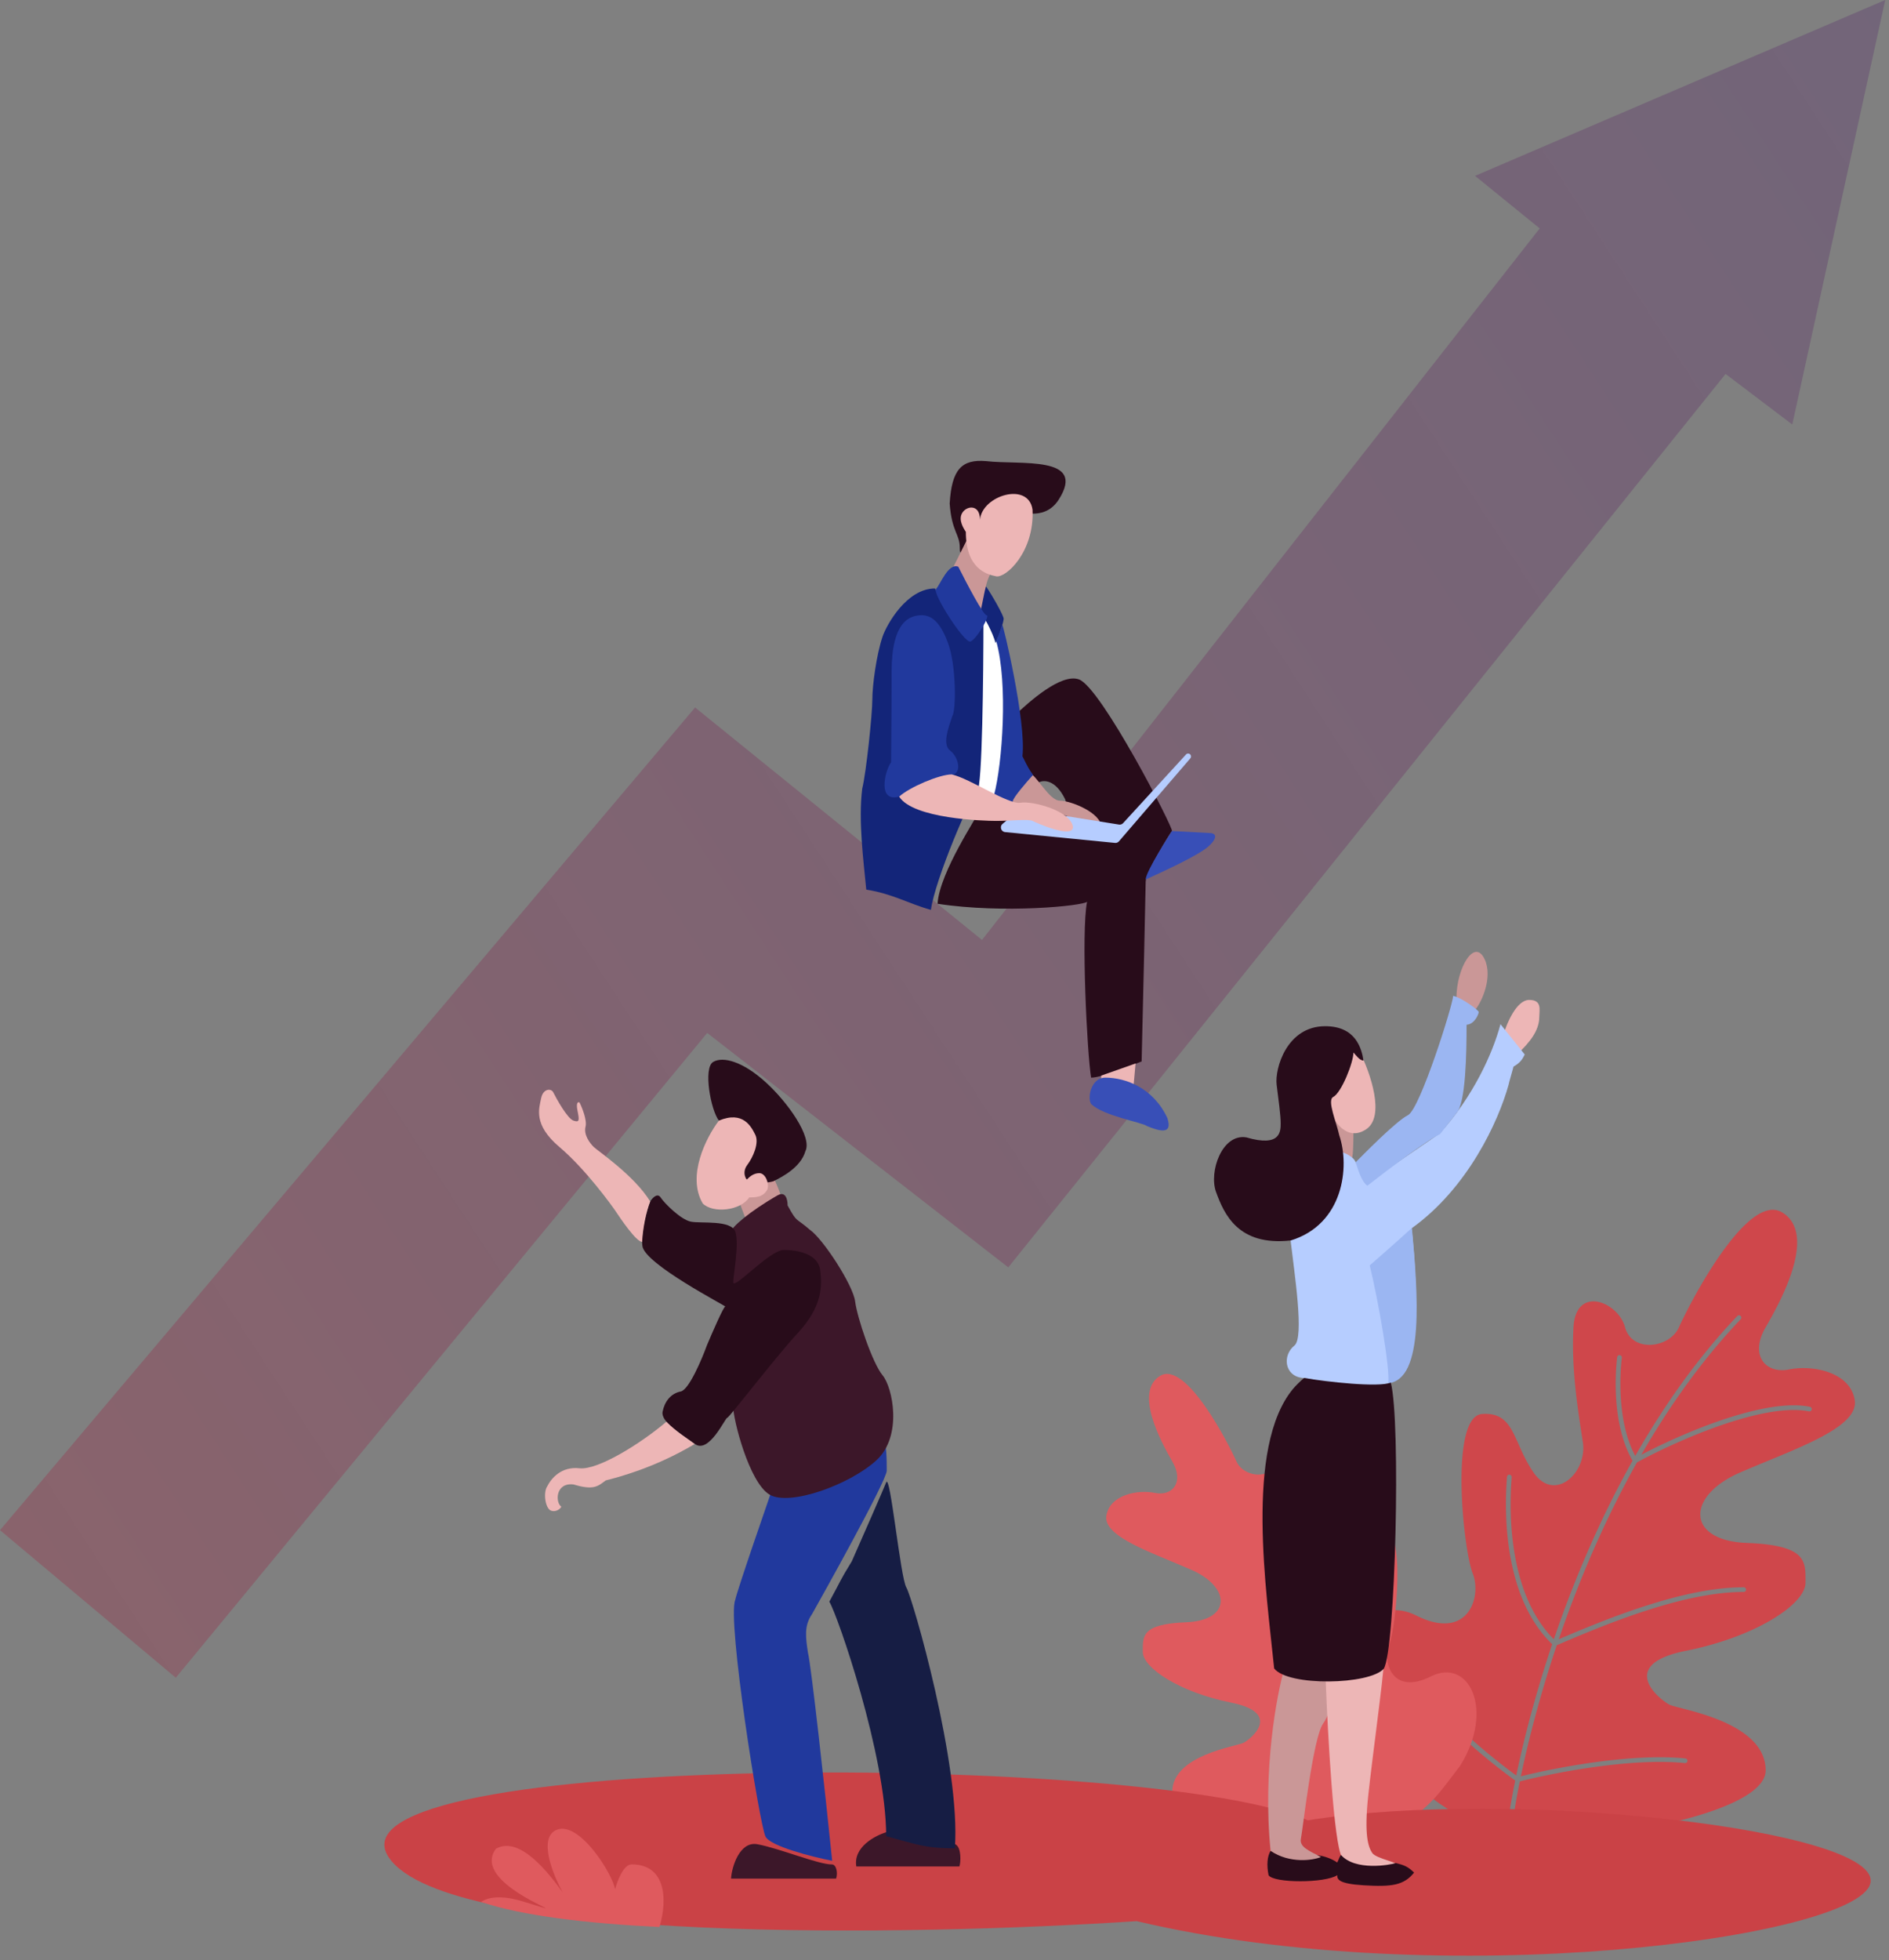 <svg width="403" height="418" fill="none" xmlns="http://www.w3.org/2000/svg"><rect width="100%" height="100%" fill="#808080" stroke="none"/><path fill-rule="evenodd" clip-rule="evenodd" d="M322.686 391.549c9 2.572 54-3.5 54-14 0-8.641-12.531-11.864-18.082-13.292-1.193-.307-2.064-.531-2.418-.708-2-1-11.5-8.5 3.5-11.5s25.5-10 25.5-14.5l.001-.482c.017-4.266.031-7.536-12.501-8.018-13-.5-13-10-1.5-15 1.91-.83 3.889-1.647 5.857-2.459 9.88-4.077 19.477-8.037 18.643-13.041-1-6-9-7.5-14-6.5s-8.5-3-5-9 11-20 3.5-24.5-20 20-22 24.5-10 5.5-11.5 0-10.5-9-11 0c-.473 8.518.845 17.036 1.835 23.435l.165 1.065c1 6.5-6 13-10.5 6.5-1.44-2.08-2.368-4.16-3.194-6.011-1.754-3.932-3.046-6.829-7.806-6.489-7 .5-4 29-2 34s-1 14.5-12 9-18.5 9.5-8.5 25.5c.704.906 1.379 1.795 2.04 2.667 5.907 7.792 10.772 14.208 26.96 18.833zm48.676-110.204a.5.5 0 10-.724-.69c-8.476 8.9-15.689 19.154-21.769 29.833-1.711-3.172-2.575-6.979-2.945-10.651-.399-3.961-.217-7.724.073-10.281a.5.5 0 10-.994-.112c-.296 2.61-.481 6.447-.074 10.494.397 3.944 1.361 8.126 3.364 11.569-7.095 12.641-12.623 25.843-16.796 38.084-5.603-5.622-7.888-13.797-8.749-20.839-.761-6.229-.401-11.456-.281-13.187v-.001c.02-.29.033-.482.033-.564a.5.5 0 00-1 0c0 .055-.01.203-.027.435-.112 1.577-.5 7.029.283 13.438.887 7.26 3.287 15.902 9.385 21.77-3.485 10.368-5.995 20.013-7.662 28a126.446 126.446 0 01-10.636-8.711c-4.102-3.774-7.836-7.842-9.391-11.145a.499.499 0 10-.904.426c1.645 3.497 5.515 7.679 9.618 11.455a127.18 127.18 0 0011.092 9.05c-.781 3.851-1.361 7.293-1.754 10.215a.502.502 0 00.429.563.502.502 0 00.563-.429c.389-2.9.965-6.324 1.744-10.161 7.225-1.846 23.864-5.082 35.209-3.909a.499.499 0 10.102-.994c-11.286-1.168-27.604 1.946-35.087 3.815 1.664-7.967 4.172-17.596 7.656-27.948 11.92-5.157 27.571-11.37 39.88-11.37a.5.5 0 000-1c-12.259 0-27.66 6.021-39.447 11.094 4.158-12.146 9.651-25.218 16.683-37.724 4.097-2.236 10.788-5.433 17.692-7.835 3.488-1.214 7.02-2.221 10.294-2.8 3.28-.581 6.267-.727 8.68-.245a.5.5 0 10.196-.98c-2.587-.518-5.714-.351-9.051.24-3.343.592-6.928 1.616-10.447 2.84-6.225 2.166-12.27 4.968-16.437 7.151 5.959-10.357 12.987-20.273 21.199-28.896z" fill="#CF474B"/><path d="M250.1 382.124c0 7.828 33.306 12.354 39.968 10.437 13.322-3.834 16.283-9.319 21.464-16.028 7.401-11.928 1.85-23.111-6.291-19.01-8.142 4.1-10.362-2.982-8.882-6.71 1.48-3.727 3.701-24.974-1.48-25.347-5.181-.373-4.811 4.473-8.142 9.319-3.331 4.846-8.511 0-7.771-4.846.74-4.846 1.85-11.555 1.48-18.265-.37-6.709-7.031-4.1-8.142 0-1.11 4.101-7.031 3.355-8.511 0-1.481-3.355-10.732-21.619-16.283-18.265-5.551 3.355 0 13.792 2.59 18.265 2.591 4.473 0 7.455-3.701 6.71-3.7-.746-9.621.373-10.362 4.846-.74 4.473 9.622 7.827 18.134 11.555 8.512 3.727 8.512 10.81-1.11 11.182-9.622.373-9.252 2.982-9.252 6.337 0 3.355 7.771 8.573 18.874 10.81 11.102 2.236 4.07 7.828 2.59 8.573-1.48.746-15.173 2.609-15.173 10.437z" fill="#DF5A5E"/><path d="M83.007 396.204c12.8 18.4 111.667 16.667 159.5 13.5 65.5 15.5 153.5 3.5 156.5-8s-76.5-20.5-120-13.5c-32.5-14.5-212-15-196 8z" fill="#CA4246"/><path d="M37.504 357.793L0 326.324l148.29-175.448 61.213 49.574L328.479 48.712l-13.794-11.208L402.193 0l-19.829 90.526-14.226-10.777-153.031 190.535-64.231-50.004L37.504 357.793z" fill="url(#paint0_linear)"/><path d="M156.846 341.231c.431-2.155 7.329-21.985 7.76-23.278 7.759-4.167 23.019-12.674 23.709-11.639.862 1.293.862 5.173.862 7.328 0 2.156-14.249 27.589-15.95 30.607-1.748 2.499-1.317 5.086-.862 8.19.734 2.931 3.736 30.319 5.173 44.401-4.311-.862-13.191-3.104-14.226-5.173-1.293-2.587-8.214-46.212-6.466-50.436z" fill="#21399D"/><path d="M158.978 259.671l-1.293-3.448c.345-5.173 5.029-5.604 7.328-5.173.575 1.437 2.328 4.828 1.293 5.173-1.034.345-5.604 2.299-7.328 3.448z" fill="#CA9797"/><path d="M155.961 262.689c0 .689-.719 9.052-.863 13.363 0 6.753 1.294 21.295 1.294 23.709 0 3.018 3.448 16.381 7.759 18.967 4.311 2.587 17.243-2.155 22.847-7.328 5.604-5.173 3.449-15.519 1.293-18.105-2.155-2.587-5.428-12.317-5.859-15.766-.431-3.448-6.818-13.3-9.66-15.272-3.193-2.77-2.586-1.293-4.741-5.172 0-1.294-.431-3.141-2.156-2.156-6.035 3.449-9.914 6.897-9.914 7.76zm5.604 130.615c-3.794-.689-5.461 4.886-5.604 7.329h22.415c.432-1.294 0-3.018-.862-3.018-3.017 0-11.208-3.448-15.949-4.311zm43.107 4.742h-21.985c-.69-4.138 4.024-6.61 6.466-7.328 4.311 1.149 13.277 1.897 14.657 2.586 1.379.69 1.149 4.024.862 4.742z" fill="#3C1729"/><path d="M165.013 251.912c-1.293.431-4.542.431-6.41.862-1.581-3.449-3.849-12.07-5.229-13.795-1.724-2.155-3.393-11.207-1.238-12.501 2.156-1.293 6.466 0 11.208 4.311s9.981 11.711 8.481 14.711c-1 3.5-5.087 5.55-6.812 6.412zm-24.084 3.448c-.69-1.034-1.78.144-2.211.863-.719 1.868-2.014 6.379-1.669 9.483.431 3.88 18.105 12.932 17.674 12.932-.345 0-2.73 5.461-3.88 8.191-1.149 3.161-3.879 9.57-5.604 9.915-2.155.431-3.448 2.155-3.879 4.31-.431 2.156 3.879 4.742 6.897 6.898 3.017 2.155 6.466-5.604 6.897-5.604.431 0 9.915-12.502 15.088-18.106 5.173-5.604 5.173-9.914 4.741-13.363-.431-3.449-4.741-4.311-7.759-4.311-3.017 0-10.777 8.622-10.777 6.898 0-1.725 1.293-8.191.431-10.777-.862-2.587-7.328-1.725-9.483-2.156-2.156-.431-5.604-3.879-6.466-5.173z" fill="#280C1A"/><path d="M189.057 316.146c-.69 1.724-5.173 11.926-7.329 16.812-2.642 4.311-2.211 3.879-4.797 8.621 1.724 2.759 12.126 32.762 12.126 50.005 6.466 1.724 8.19 2.586 14.656 2.586 1.293-17.674-9.052-53.453-10.346-55.608-1.293-2.156-3.448-24.572-4.31-22.416z" fill="#161D44"/><path d="M149.925 256.654c-3.448-5.863.719-14.082 3.449-17.674 5.173-2.156 6.897 1.292 7.759 3.017.862 1.724-.431 4.742-1.724 6.466-1.293 1.725 0 3.449 0 3.018v-.001c.432-.431 1.294-1.292 2.587-1.292 1.293 0 2.155 2.155 1.724 3.448-.862 1.724-2.587 1.724-3.88 1.724-1.868 2.874-7.759 3.449-9.915 1.294zm-11.207-.431c-.863 2.155-1.581 5.747-1.725 8.621-1.293 0-4.742-5.173-5.604-6.466-.862-1.293-6.466-9.053-12.07-13.794-5.603-4.742-4.311-8.191-3.88-10.346.432-2.156 2.156-2.156 2.587-1.294.647 1.294 3.018 5.604 4.311 6.036 1.293.431 1.293 0 .862-2.156-.345-1.724.144-1.868.431-1.724.575 1.149 1.638 3.793 1.293 5.173-.431 1.724.862 3.448 1.724 4.311.863.862 8.622 6.035 12.071 11.639zm-21.123 65.954c1.034.345 2.011-.431 2.155-.862-1.293-.862-1.293-5.173 2.587-4.742 4.31 1.293 5.173.431 6.897-.862 2.155-.539 10.346-2.586 18.967-7.759-1.724-1.294-3.879-2.587-6.035-4.742-5.604 4.742-14.656 10.346-18.536 9.915-3.88-.432-6.035 2.155-6.897 3.879-.863 1.293-.431 4.742.862 5.173z" fill="#EDB6B6"/><path d="M207.347 169.034c-1.724-3.104 0-30.175 2.156-40.952 3.017 3.88 5.862 16.898 6.896 18.967 1.035 2.07-1.005 17.531-2.155 25.003-1.58.287-5.172.086-6.897-3.018z" fill="#fff"/><path d="M225.883 106.528c-1.732 2.727-4.158 3.018-5.595 3.018-3.592.718-11.122 2.5-12.501 3.879-1.725 1.725-3.018 6.466-3.018 3.449 0-3.018-1.733-3.449-2.164-9.484.431-7.328 2.587-9.483 7.76-9.052 7.328.862 21.545-1.293 15.518 8.19zm-9.483 54.316v-8.191c3.161-3.017 10.001-9.139 13.794-7.759 4.742 1.724 20.261 31.899 19.83 32.33-.431.432-5.604 9.053-5.604 10.777 0 1.38-.575 26.152-.863 38.366-3.448 1.293-8.621 3.449-10.776 3.449-.863-5.173-2.156-31.038-.863-37.504-.862.862-17.674 2.587-31.899.431.426-6.823 8.868-19.13 8.632-19.394-.018-.003-.022-.004-.011-.004.005 0 .009.001.011.004.675.104 21.044 2.015 18.526-3.022-2.069-4.138-4.598-4.023-5.604-3.448-.429 0-1.459-.345-2.156-1.725-.87-1.724-3.017-3.017-3.017-4.31z" fill="#280C1A"/><path d="M203.468 120.754l3.017-6.035c0 1.293 6.466 4.31 4.742 7.759-1.724 3.449-1.293 8.19-2.155 8.19-.69 0-4.024-6.609-5.604-9.914zm15.949 43.969c-1.379-.344-3.448 3.88-4.31 6.035.431.431 9.052 2.587 11.639 3.018 2.586.431 8.19 5.604 8.19 2.586 0-3.017-6.466-5.604-8.813-5.604-2.347 0-4.981-5.604-6.706-6.035z" fill="#CA9797"/><path d="M214.123 131.961c0-.689-2.465-5.029-3.758-6.897-.431 1.293-.862 4.311-1.293 5.604.689.345 2.751 4.311 3.326 6.466.719-1.437 1.725-4.483 1.725-5.173z" fill="#132579"/><path d="M208.519 168.603c1.034-.69 1.293-24.715 1.293-36.642l-2.896 3.88c-1.724-3.448-4.863-5.604-7.449-10.346-6.035 0-10.346 7.76-11.208 10.346-1.294 3.88-2.156 10.346-2.156 13.363 0 3.018-1.293 15.519-2.155 18.968-.861 6.897.287 15.519.862 21.554 5.605.862 9.054 3.017 13.794 4.31.864-6.466 8.622-24.571 9.915-25.433z" fill="#132579"/><path d="M210.476 131.204c-.69 0-4.311-6.898-6.035-10.346-2.156-.862-3.88 3.88-4.742 4.742-.862.862 6.035 11.639 7.328 11.208 1.293-.431 4.311-5.604 3.449-5.604zm3.341 2.051c-.431 1.293-.862 2.586-1.293 3.448 2.583 9.053 1.289 26.296-.435 32.762 1.724.862 3.99 2.26 3.99 1.398 0-.69 2.874-4.024 4.311-5.604-.969-1.398-.969-1.398-2.262-3.984.862-7.329-4.175-28.429-4.311-28.02zm-10.67 32.004c-1.724.345-8.587 3.057-11.318 4.637-4.741 1.293-3.017-5.604-1.724-7.328 0-3.88.11-8.517.11-19.294 0-10.777 3.88-12.07 6.467-12.07 2.586 0 4.286 2.411 5.604 6.035 1.724 4.742 1.723 14.225.861 15.518-.861 2.587-2.155 6.036-.43 7.329 1.724 1.293 2.586 4.742.43 5.173z" fill="#21399D"/><path d="M213.894 175.697l3.449-2.918a1 1 0 01.803-.224l20.569 3.291c.332.053.668-.064.896-.312l13.425-14.646a.619.619 0 01.924.821l-15.236 17.708a1 1 0 01-.856.343l-23.426-2.304c-.88-.087-1.223-1.188-.548-1.759z" fill="#B6CDFF"/><path d="M205.192 109.546c-.69 1.379.287 3.017.862 3.879 0 7.76 4.311 9.053 6.466 9.484 2.047.409 8.19-5.173 7.759-14.226-.862-6.035-10.777-3.017-11.207 2.156 0-3.449-3.018-3.018-3.88-1.293zm-2.156 55.608c-2.586 0-9.052 2.73-11.208 4.742 3.018 4.742 18.106 5.173 20.692 5.173 3.018 0 6.897-.431 7.759 0 .862.431 8.622 3.88 8.622 1.293-.431-3.448-8.622-5.604-11.208-5.173-2.587.432-10.777-5.172-14.657-6.035zm39.228 61.644l-7.328 2.587v.862l6.897 1.293.431-4.742z" fill="#EDB6B6"/><path d="M250.021 177.225s-5.604 8.621-5.604 10.345c4.024-1.868 11.613-5.259 13.682-7.328 2.07-2.069.863-2.586 0-2.586l-8.078-.431zm-.974 61.212c-3.02-6.466-8.941-8.621-13.251-8.621-3.02 0-3.877 4.311-3.015 5.604 2.586 2.586 10.774 3.879 11.953 4.742 2.156.862 5.604 2.155 4.313-1.725z" fill="#384FB7"/><path d="M271.066 394.729c-1.724-17.243 1.293-33.336 3.018-39.228 2.299-.143 7.415-.345 9.484 0 2.586.431.862 9.053-1.293 12.07-2.156 3.018-4.311 22.416-4.742 24.572-.345 1.724 1.724 2.586 4.311 3.879-2.156 2.156-7.76.862-10.778-1.293zm12.933-149.152c.144-2.012.345-7.877 0-7.877 1.379 0 3.736 3.279 4.742 3.997 0 2.012-.086 5.863-.431 5.173-.345-.689-3.018-1.149-4.311-1.293zm30.718-30.21l-4-2.5c0-6.466 3.888-12.984 6.044-8.242 1.724 3.793-.607 9.017-2.044 10.742z" fill="#CA9797"/><path d="M291.452 240.835c4.139-2.759.862-12.07-1.293-16.381-3.448-3.88-7.759 2.155-8.621 3.88-.863 1.724 1.599 6.897 1.599 7.328 0 .431 3.142 8.622 8.315 5.173zm34.792-27.589c-2.759 0-4.885 5.173-5.604 7.76.862 1.149 0 0 3.88 3.017 3.018-3.017 3.88-5.173 3.88-7.328 0-1.339.603-3.449-2.156-3.449zm-39.965 182.776c-1.724-2.759-3.018-26.152-3.449-37.504-.862-3.879 12.377-6.466 12.377-3.879 0 2.586-2.462 20.26-3.324 28.451-.862 8.19 0 10.777.862 12.07.862 1.293 6.466 2.155 4.742 2.586-1.724.431-9.053 1.725-11.208-1.724z" fill="#EDB6B6"/><path d="M276.146 286.96c2.155-1.724 0-15.375-.862-22.847 1.868-6.322 6.121-18.967 8.19-18.967 2.069 0 5.243 1.221 5.743 2.721.5.5 2.016 4.176 2.879 4.176l15.087-10.346c6.991-7.759 11.208-16.812 12.932-23.278l5.173 6.466c-.431.862-.862 1.725-2.404 2.587-.061.398-.984 3.415-1.044 3.879-2.156 7.76-8.646 21.985-20.692 30.607.431 3.448 2.587 25.864-1.724 31.037-4.311 5.173-17.674 1.293-21.554.862-3.88-.431-4.311-4.828-1.724-6.897z" fill="#B6CDFF"/><path d="M296.165 295.007c.431-3.018-2.08-17.525-3.948-25.14 3.879-3.449 4.258-3.69 9-8 1.293 14.225 2.708 32.278-5.052 33.14zm-6.948-47.14c.432 1.293 1.206 4.137 2.5 5 4.023-3.162 13.086-9.966 15.5-11 3.5-4.5 2-2.5 3.5-4.5 2-2 2.164-12.913 2.164-18.823 1.724-.125 2.587-2.28 2.587-2.711 0-.431-3.88-3.195-5.455-3.449 0 1.724-7.047 24.14-9.633 25.434-2.587 1.293-9.87 8.755-11.163 10.049z" fill="#9BB6F2"/><path d="M282.706 218.85c6.552 0 7.76 4.742 8.191 7.329-.863 0-1.725-1.294-2.156-1.725 0 2.156-2.587 8.622-4.311 9.484-1.379.69.719 5.46 1.293 8.19 2.299 6.754.862 18.968-10.345 22.416-11.208 1.246-14.226-5.604-15.949-10.345-1.567-4.311 1.292-12.502 6.466-11.64 7.328 2.156 7.328-1.293 7.328-3.017s-.484-5.173-.862-8.19c-.432-3.449 2.154-12.502 10.345-12.502zm14.011 76.017c-2.759 1.034-13.471-.138-18.5-1-.73.608-1.756 1.594-2.374 2.341-10.338 12.485-5.641 43.337-4.013 59.606 3.018 3.88 20.37 3.501 23.387.053 2.5-4 3.655-52.81 1.5-61zm-26.081 105.035c-.431-2.155-.288-4.023.431-5.173 4.138 2.759 9.051 2.012 10.775 1.293l-.86-.431c1.727.313 3.021.745 4.309 1.607.431-.862.436-1.176.802-1.607 3.018 3.449 10.407 2.156 11.701 1.725 1.724.431 2.589.744 3.883 2.037-2.156 2.705-4.742 3.082-10.782 2.705-5.421-.339-5.604-1.294-5.604-2.156-2.585 1.724-13.621 1.724-14.655 0z" fill="#280C1A"/><path fill-rule="evenodd" clip-rule="evenodd" d="M140.695 410.956c1.852-6.284 1.139-13.355-5.93-13.355-1.755 0-3.081 3.568-3.545 5.324-.522-3.278-7.544-14.501-12.351-12.738-4.176 1.53-.949 9.566 1.186 13.393-2.847-3.907-9.111-12.198-14.235-9.328-4.78 6.301 10.668 12.459 10.581 12.686-.025.066-1.362-.368-4.887-1.445-4.456-1.361-7.303-.963-8.887.114 8.812 2.976 22.696 4.596 38.068 5.349z" fill="#DF5A5E"/><defs><linearGradient id="paint0_linear" x1="-48.5" y1="358" x2="466" y2="22" gradientUnits="userSpaceOnUse"><stop offset=".014" stop-color="#A03448" stop-opacity=".38"/><stop offset="1" stop-color="#4C246C" stop-opacity=".29"/></linearGradient></defs></svg>